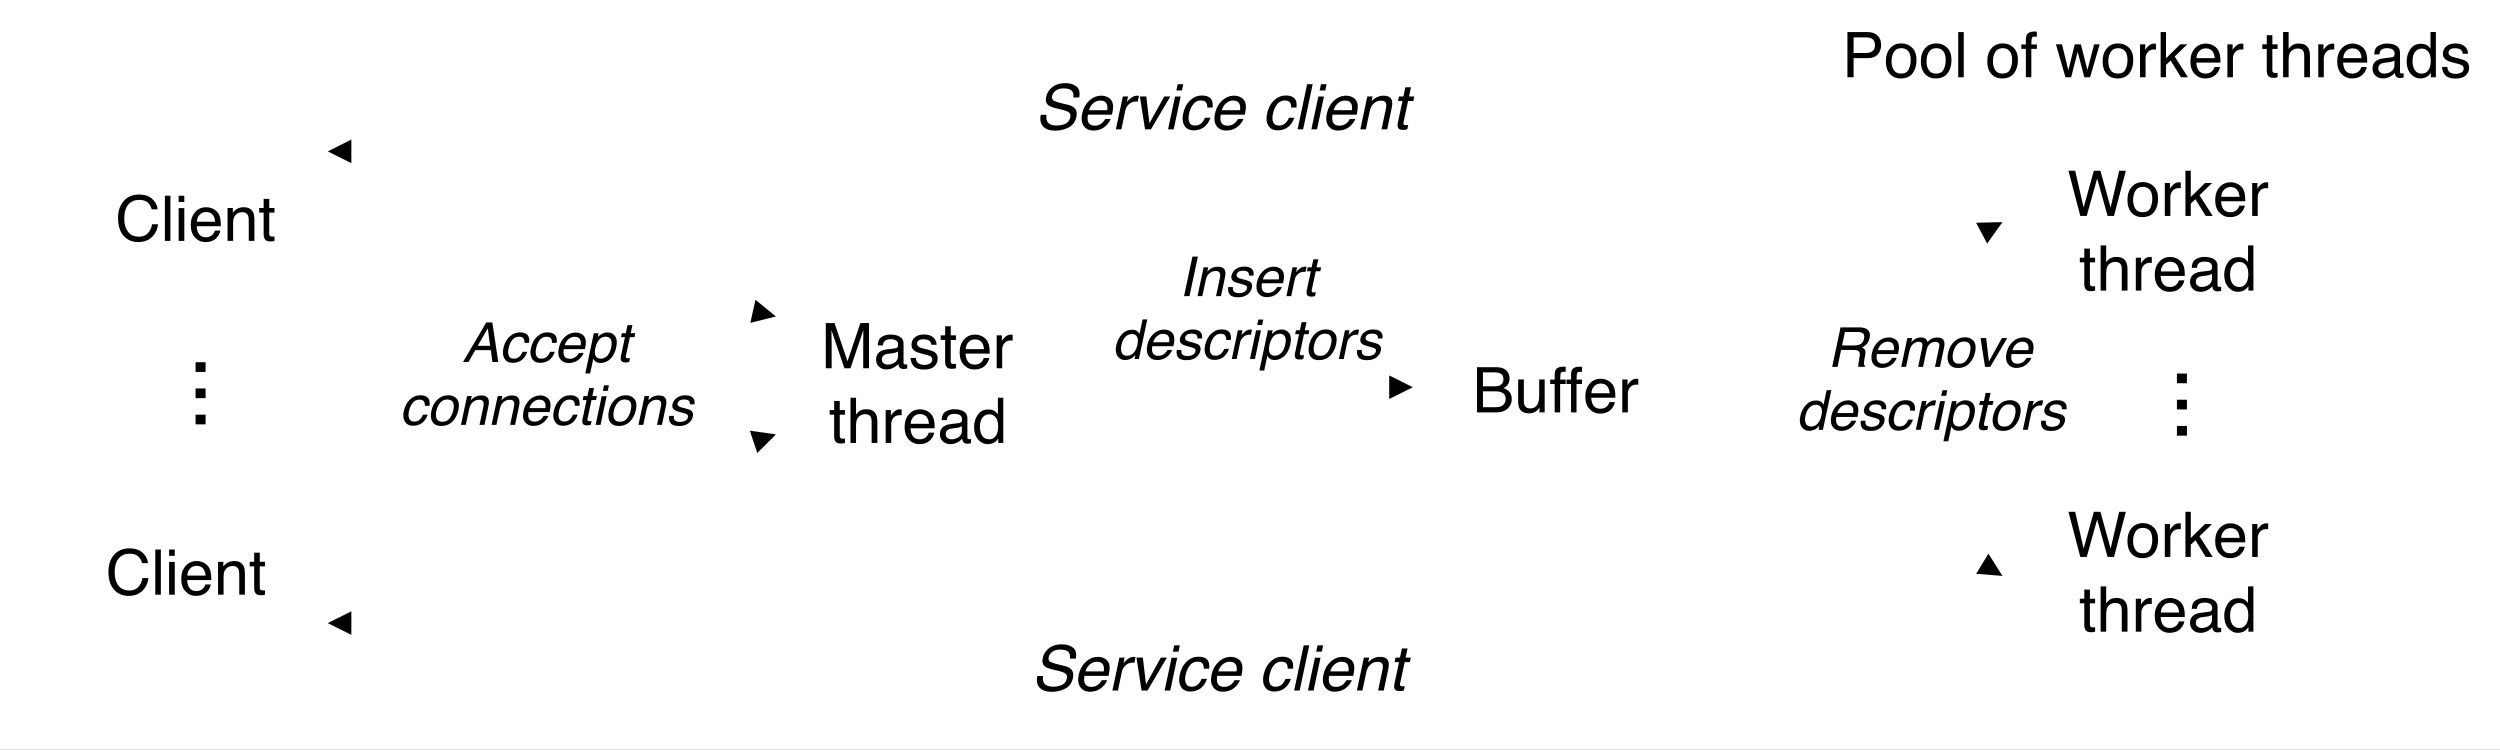 <svg xmlns="http://www.w3.org/2000/svg" xmlns:xlink="http://www.w3.org/1999/xlink" version="1.1" width="635.932pt" height="190.702pt" viewBox="0 0 635.932 190.702">
<rect x="0" y="0" width="635.932" height="190.702" fill="#808080" stroke="none"/>
<defs>
<clipPath id="clip_0">
<path transform="matrix(1,0,0,-1,0,540)" d="M0 349.298H635.932V540H0Z" fill-rule="evenodd"/>
</clipPath>
<clipPath id="clip_1">
<path transform="matrix(1,0,0,-1,0,540)" d="M0 0H720V540H0Z"/>
</clipPath>
<path id="font_2_5" d="M.074 .718H.213L.419 .111 .624 .718H.761V0H.669V.424C.669 .438 .669 .463 .67 .496 .671 .53 .671 .567 .671 .605L.466 0H.37L.164 .605V.583C.164 .566 .164 .539 .165 .503 .166 .467 .167 .441 .167 .424V0H.074V.718Z"/>
<path id="font_2_8" d="M.132 .139C.132 .114 .141 .094 .16 .08 .178 .065 .2 .058 .226 .058 .257 .058 .286 .065 .315 .079 .364 .102 .389 .141 .389 .195V.266C.378 .259 .364 .253 .347 .248 .33 .243 .314 .24 .297 .238L.244 .232C.212 .228 .188 .222 .172 .212 .145 .197 .132 .173 .132 .139M.345 .317C.365 .319 .378 .328 .385 .342 .389 .35 .391 .361 .391 .376 .391 .406 .38 .428 .359 .442 .338 .455 .307 .462 .268 .462 .222 .462 .189 .449 .17 .425 .159 .411 .152 .39 .149 .363H.067C.069 .428 .089 .473 .13 .498 .17 .523 .216 .536 .27 .536 .331 .536 .381 .524 .419 .501 .458 .478 .477 .441 .477 .392V.09C.477 .081 .478 .073 .482 .068 .486 .062 .494 .06 .506 .06 .51 .06 .514 .06 .519 .06 .524 .061 .529 .062 .535 .062V-.003C.521-.007 .511-.009 .503-.01 .496-.011 .486-.012 .474-.012 .444-.012 .422-.001 .408 .021 .401 .032 .396 .048 .393 .069 .375 .046 .349 .025 .316 .008 .282-.01 .245-.019 .205-.019 .157-.019 .117-.004 .086 .026 .055 .055 .04 .092 .04 .137 .04 .185 .055 .223 .085 .25 .116 .277 .155 .293 .205 .299L.345 .317M.272 .536V.536Z"/>
<path id="font_2_19" d="M.117 .164C.119 .135 .127 .112 .139 .096 .161 .068 .199 .054 .254 .054 .286 .054 .315 .061 .34 .075 .365 .089 .377 .111 .377 .141 .377 .163 .367 .181 .347 .192 .334 .199 .309 .208 .272 .217L.202 .235C.158 .246 .125 .258 .104 .272 .066 .296 .047 .329 .047 .371 .047 .42 .065 .46 .1 .491 .136 .522 .184 .537 .244 .537 .323 .537 .38 .514 .415 .468 .436 .438 .447 .407 .446 .373H.363C.362 .393 .355 .411 .342 .427 .322 .45 .287 .461 .237 .461 .204 .461 .179 .455 .162 .442 .145 .429 .136 .413 .136 .392 .136 .369 .147 .351 .17 .337 .183 .329 .202 .322 .228 .316L.286 .302C.349 .287 .391 .272 .413 .257 .447 .235 .464 .199 .464 .151 .464 .105 .446 .064 .411 .03 .376-.004 .322-.021 .25-.021 .172-.021 .117-.003 .084 .033 .052 .068 .035 .112 .032 .164H.117M.247 .536V.536Z"/>
<path id="font_2_20" d="M.082 .668H.171V.523H.254V.45H.171V.11C.171 .092 .177 .08 .189 .074 .196 .07 .208 .068 .224 .068 .228 .068 .232 .068 .237 .069 .242 .069 .248 .069 .254 .07V0C.244-.003 .234-.005 .223-.007 .212-.008 .2-.009 .188-.009 .146-.009 .119 .002 .104 .023 .089 .044 .082 .071 .082 .104V.45H.011V.523H.082V.668Z"/>
<path id="font_2_10" d="M.282 .535C.319 .535 .355 .526 .39 .509 .425 .492 .451 .469 .47 .441 .487 .415 .499 .384 .505 .349 .51 .325 .513 .286 .513 .233H.129C.131 .18 .144 .138 .167 .106 .19 .074 .227 .058 .276 .058 .322 .058 .358 .073 .386 .103 .401 .12 .412 .14 .419 .163H.505C.503 .144 .496 .123 .483 .099 .47 .076 .455 .057 .439 .042 .413 .016 .38-.002 .34-.011 .319-.016 .295-.019 .269-.019 .203-.019 .148 .005 .103 .053 .058 .1 .035 .166 .035 .252 .035 .336 .058 .404 .104 .456 .149 .509 .209 .535 .282 .535M.422 .304C.419 .342 .41 .372 .397 .395 .373 .438 .333 .459 .277 .459 .236 .459 .203 .444 .175 .415 .148 .386 .133 .349 .132 .304H.422M.274 .536V.536Z"/>
<path id="font_2_18" d="M.067 .523H.15V.433C.157 .45 .174 .472 .201 .497 .227 .522 .258 .535 .293 .535 .295 .535 .297 .535 .301 .535 .305 .534 .312 .533 .321 .532V.439C.316 .441 .311 .441 .307 .442 .302 .442 .298 .442 .292 .442 .248 .442 .214 .428 .19 .399 .167 .371 .155 .338 .155 .301V0H.067V.523Z"/>
<path id="font_3_1" d="M0 0Z"/>
<path id="font_2_12" d="M.064 .719H.152V.452C.173 .479 .192 .497 .208 .508 .237 .527 .272 .536 .314 .536 .39 .536 .442 .51 .469 .456 .483 .427 .491 .387 .491 .336V0H.4V.33C.4 .368 .396 .396 .386 .414 .37 .443 .34 .457 .296 .457 .259 .457 .226 .444 .197 .419 .167 .394 .152 .347 .152 .277V0H.064V.719Z"/>
<path id="font_2_9" d="M.12 .255C.12 .199 .132 .152 .156 .114 .18 .077 .218 .058 .27 .058 .311 .058 .344 .075 .37 .11 .397 .145 .41 .196 .41 .261 .41 .327 .396 .377 .369 .408 .342 .44 .309 .456 .269 .456 .225 .456 .189 .439 .161 .405 .134 .371 .12 .321 .12 .255M.252 .532C.292 .532 .326 .524 .353 .507 .369 .497 .386 .48 .406 .456V.719H.491V0H.412V.072C.391 .04 .367 .017 .339 .003 .311-.011 .279-.019 .243-.019 .184-.019 .134 .006 .091 .055 .049 .104 .027 .169 .027 .25 .027 .327 .047 .393 .086 .448 .125 .504 .18 .532 .252 .532Z"/>
<path id="font_2_1" d="M0 0Z"/>
<path id="font_2_3" d="M.346 .414C.387 .414 .419 .42 .441 .431 .477 .449 .495 .481 .495 .528 .495 .575 .476 .607 .438 .623 .417 .632 .385 .637 .342 .637H.169V.414H.346M.378 .083C.438 .083 .48 .1 .506 .135 .522 .156 .53 .183 .53 .214 .53 .266 .507 .301 .46 .32 .435 .33 .403 .335 .362 .335H.169V.083H.378M.074 .718H.382C.466 .718 .526 .693 .561 .642 .582 .613 .592 .578 .592 .54 .592 .494 .579 .457 .554 .428 .54 .413 .521 .399 .496 .386 .533 .372 .56 .356 .579 .339 .611 .307 .627 .264 .627 .209 .627 .163 .612 .121 .583 .084 .54 .028 .471 0 .377 0H.074V.718Z"/>
<path id="font_2_21" d="M.152 .523V.176C.152 .149 .157 .127 .165 .11 .181 .079 .21 .063 .252 .063 .314 .063 .355 .091 .377 .146 .389 .175 .396 .215 .396 .266V.523H.483V0H.4L.401 .077C.39 .057 .376 .04 .359 .027 .325-.001 .285-.015 .237-.015 .162-.015 .111 .01 .084 .06 .07 .087 .062 .123 .062 .167V.523H.152M.273 .536V.536Z"/>
<path id="font_2_11" d="M.086 .602C.088 .638 .094 .665 .105 .682 .126 .712 .166 .727 .224 .727 .23 .727 .235 .726 .241 .726 .247 .726 .254 .725 .261 .725V.645C.252 .645 .246 .645 .241 .645 .237 .645 .234 .646 .23 .646 .203 .646 .187 .639 .182 .625 .177 .611 .174 .576 .174 .521H.261V.451H.173V0H.086V.451H.014V.521H.086V.602Z"/>
<path id="font_2_2" d="M.085 .106H.188V0H.085V.106Z"/>
<path id="font_4_2" d="M.506 .294 .465 .611 .282 .294H.506M.437 .718H.547L.655 0H.548L.521 .215H.237L.114 0H.015L.437 .718Z"/>
<path id="font_4_6" d="M.55 .347H.465C.466 .379 .46 .406 .446 .427 .432 .448 .405 .459 .364 .459 .308 .459 .262 .432 .226 .377 .203 .341 .186 .298 .175 .246 .163 .193 .165 .149 .18 .113 .194 .077 .225 .06 .273 .06 .309 .06 .341 .071 .367 .093 .393 .115 .414 .146 .43 .185H.516C.491 .115 .456 .065 .41 .032 .364 0 .311-.016 .25-.016 .182-.016 .132 .009 .102 .059 .072 .109 .065 .172 .081 .247 .101 .339 .138 .41 .194 .461 .249 .513 .311 .538 .38 .538 .439 .538 .484 .524 .515 .495 .546 .466 .557 .417 .55 .347Z"/>
<path id="font_4_8" d="M.563 .441C.575 .415 .58 .384 .579 .349 .579 .325 .573 .286 .562 .233H.179C.169 .18 .172 .138 .189 .106 .206 .074 .239 .058 .288 .058 .334 .058 .374 .073 .407 .103 .427 .121 .442 .141 .454 .164H.54C.534 .145 .521 .124 .504 .1 .486 .076 .467 .057 .448 .042 .416 .016 .379-.002 .338-.011 .315-.016 .291-.019 .264-.019 .199-.019 .149 .005 .114 .053 .079 .1 .07 .166 .088 .252 .106 .336 .144 .404 .2 .456 .257 .509 .322 .535 .396 .535 .433 .535 .467 .526 .498 .509 .529 .492 .551 .469 .563 .441M.486 .304C.491 .342 .489 .372 .481 .395 .466 .437 .43 .458 .374 .458 .334 .458 .297 .443 .263 .414 .23 .385 .207 .348 .196 .304H.486Z"/>
<path id="font_4_14" d="M.484 .265C.493 .307 .495 .343 .489 .373 .478 .43 .443 .459 .382 .459 .321 .459 .273 .429 .238 .368 .219 .335 .204 .294 .193 .244 .185 .203 .184 .169 .19 .141 .201 .087 .237 .06 .297 .06 .338 .06 .376 .077 .411 .111 .445 .145 .47 .197 .484 .265M.168 .521H.253L.239 .452C.261 .476 .284 .494 .308 .507 .342 .527 .379 .536 .419 .536 .478 .536 .524 .513 .555 .468 .587 .423 .594 .358 .576 .273 .552 .159 .505 .078 .435 .029 .39-.002 .343-.018 .293-.018 .254-.018 .222-.009 .199 .008 .186 .018 .172 .035 .158 .059L.101-.209H.013L.168 .521Z"/>
<path id="font_4_17" d="M.224 .669H.313L.282 .523H.365L.35 .451H.267L.194 .109C.19 .091 .194 .079 .205 .073 .211 .069 .222 .067 .238 .067 .242 .067 .247 .068 .251 .068 .256 .068 .262 .068 .269 .069L.254-0C.244-.003 .233-.006 .221-.007 .21-.008 .198-.009 .186-.009 .145-.009 .119 .002 .109 .023 .098 .044 .097 .071 .104 .105L.178 .451H.107L.122 .523H.193L.224 .669Z"/>
<path id="font_5_1" d="M0 0Z"/>
<path id="font_4_13" d="M.481 .27C.492 .319 .493 .358 .483 .389 .469 .437 .431 .461 .371 .461 .317 .461 .274 .44 .24 .399 .207 .359 .185 .309 .172 .251 .161 .196 .163 .149 .179 .112 .196 .075 .231 .057 .284 .057 .342 .057 .387 .079 .418 .123 .449 .167 .47 .216 .481 .27M.574 .272C.556 .188 .521 .118 .468 .063 .415 .008 .346-.02 .259-.02 .187-.02 .135 .005 .104 .054 .072 .102 .064 .168 .082 .25 .1 .338 .138 .408 .193 .46 .249 .512 .314 .538 .39 .538 .457 .538 .509 .516 .546 .471 .583 .426 .592 .36 .574 .272Z"/>
<path id="font_4_12" d="M.175 .523H.259L.243 .449C.274 .48 .305 .502 .336 .515 .366 .528 .398 .535 .432 .535 .506 .535 .551 .509 .566 .457 .574 .429 .573 .389 .562 .336L.491 0H.401L.471 .33C.478 .362 .479 .388 .474 .407 .465 .44 .44 .456 .399 .456 .378 .456 .361 .454 .346 .45 .32 .443 .296 .428 .273 .407 .255 .389 .242 .372 .234 .353 .225 .335 .218 .308 .21 .274L.152 0H.064L.175 .523Z"/>
<path id="font_4_9" d="M.175 .521H.264L.154 0H.064L.175 .521M.217 .718H.306L.285 .618H.195L.217 .718Z"/>
<path id="font_4_16" d="M.151 .164C.148 .135 .15 .112 .159 .096 .175 .068 .21 .054 .265 .054 .298 .054 .328 .061 .356 .075 .384 .089 .401 .111 .407 .141 .412 .163 .405 .18 .388 .192 .377 .199 .353 .208 .318 .217L.252 .235C.21 .246 .179 .258 .161 .272 .128 .296 .116 .329 .125 .371 .136 .42 .162 .46 .204 .491 .247 .522 .298 .537 .358 .537 .437 .537 .489 .514 .514 .468 .529 .438 .533 .407 .525 .373H.442C.445 .393 .442 .411 .433 .427 .417 .45 .385 .462 .335 .462 .302 .462 .275 .456 .256 .443 .236 .43 .224 .413 .219 .392 .214 .37 .222 .351 .241 .338 .253 .329 .27 .322 .294 .316L.35 .302C.41 .287 .449 .272 .467 .257 .497 .235 .506 .199 .496 .151 .486 .105 .46 .064 .417 .03 .375-.004 .317-.021 .245-.021 .167-.021 .116-.003 .091 .033 .066 .068 .058 .112 .067 .164H.151Z"/>
<path id="font_4_3" d="M.25 .718H.349L.196 0H.098L.25 .718Z"/>
<path id="font_4_15" d="M.178 .523H.261L.242 .433C.253 .451 .274 .472 .306 .497 .338 .523 .371 .535 .406 .535 .408 .535 .411 .535 .415 .535 .418 .534 .425 .533 .434 .532L.415 .44C.409 .441 .405 .442 .4 .442 .396 .442 .391 .442 .386 .442 .342 .442 .305 .428 .275 .4 .245 .371 .226 .338 .218 .301L.155 0H.067L.178 .523Z"/>
<path id="font_4_7" d="M.282 .059C.323 .059 .36 .076 .394 .111 .427 .146 .451 .196 .465 .261 .479 .327 .476 .376 .456 .408 .435 .439 .405 .455 .366 .455 .321 .455 .282 .438 .247 .404 .213 .371 .188 .321 .174 .255 .162 .2 .164 .153 .18 .115 .196 .077 .23 .059 .282 .059M.46 .507C.474 .497 .488 .48 .503 .456L.559 .72H.644L.491 0H.412L.427 .073C.399 .041 .37 .017 .339 .003 .308-.011 .274-.019 .238-.019 .18-.019 .135 .006 .103 .055 .07 .104 .063 .169 .081 .25 .097 .327 .13 .393 .181 .448 .231 .504 .293 .532 .365 .532 .405 .532 .437 .524 .46 .507Z"/>
<path id="font_4_4" d="M.492 .389C.538 .389 .576 .398 .606 .416 .637 .434 .657 .467 .667 .515 .678 .566 .667 .601 .633 .619 .615 .629 .59 .634 .557 .634H.319L.268 .389H.492M.24 .718H.572C.627 .718 .67 .71 .702 .694 .763 .663 .785 .607 .768 .524 .758 .481 .742 .446 .719 .419 .695 .391 .665 .369 .63 .353 .656 .341 .674 .326 .684 .308 .694 .289 .695 .259 .688 .217L.671 .121C.666 .094 .664 .073 .665 .06 .666 .037 .673 .023 .687 .016L.684 0H.564C.562 .006 .562 .014 .562 .024 .562 .034 .564 .053 .569 .081L.588 .2C.596 .247 .585 .278 .556 .294 .539 .303 .511 .308 .471 .308H.25L.185 0H.088L.24 .718Z"/>
<path id="font_4_11" d="M.175 .523H.262L.247 .449C.273 .475 .296 .494 .315 .505 .348 .525 .383 .535 .42 .535 .462 .535 .493 .525 .514 .504 .526 .493 .535 .475 .542 .453 .568 .481 .595 .501 .624 .515 .653 .528 .684 .535 .717 .535 .788 .535 .83 .51 .845 .459 .853 .432 .852 .395 .842 .348L.768 0H.677L.754 .364C.761 .399 .757 .422 .743 .436 .728 .449 .708 .455 .683 .455 .649 .455 .616 .444 .587 .42 .557 .397 .536 .359 .525 .305L.46 0H.371L.443 .342C.451 .377 .452 .403 .447 .419 .439 .444 .417 .456 .38 .456 .347 .456 .314 .443 .281 .417 .249 .392 .225 .345 .211 .278L.152 0H.064L.175 .523Z"/>
<path id="font_4_18" d="M.218 .523 .268 .097 .504 .523H.6L.292 0H.198L.116 .523H.218Z"/>
<path id="font_2_7" d="M.124 .718 .259 .134 .421 .718H.526L.688 .132 .824 .718H.93L.742 0H.64L.474 .595 .308 0H.206L.018 .718H.124Z"/>
<path id="font_2_17" d="M.272 .058C.33 .058 .37 .08 .392 .124 .413 .168 .424 .217 .424 .271 .424 .32 .417 .359 .401 .39 .376 .438 .333 .462 .273 .462 .219 .462 .18 .441 .156 .4 .131 .36 .119 .31 .119 .252 .119 .197 .131 .15 .156 .113 .18 .076 .219 .058 .272 .058M.275 .538C.343 .538 .4 .516 .446 .471 .493 .426 .516 .36 .516 .273 .516 .188 .496 .119 .455 .064 .414 .009 .35-.019 .264-.019 .192-.019 .135 .006 .092 .054 .05 .103 .029 .168 .029 .25 .029 .338 .051 .408 .096 .46 .14 .512 .2 .538 .275 .538M.272 .536V.536Z"/>
<path id="font_2_14" d="M.062 .718H.147V.301L.373 .523H.485L.285 .329 .496 0H.384L.221 .266 .147 .196V0H.062V.718Z"/>
<path id="font_2_4" d="M.378 .737C.469 .737 .54 .713 .59 .665 .64 .617 .668 .563 .673 .502H.579C.568 .548 .546 .585 .514 .612 .482 .639 .437 .652 .379 .652 .309 .652 .252 .628 .208 .578 .165 .528 .143 .452 .143 .35 .143 .266 .163 .198 .202 .146 .241 .093 .3 .067 .377 .067 .449 .067 .504 .095 .541 .15 .561 .179 .576 .217 .585 .264H.68C.672 .188 .644 .125 .596 .074 .539 .012 .462-.019 .366-.019 .282-.019 .212 .007 .156 .057 .081 .124 .044 .227 .044 .366 .044 .472 .072 .559 .128 .627 .188 .7 .272 .737 .378 .737M.359 .737V.737Z"/>
<path id="font_2_15" d="M.067 .718H.155V0H.067V.718Z"/>
<path id="font_2_13" d="M.064 .521H.154V0H.064V.521M.064 .718H.154V.618H.064V.718Z"/>
<path id="font_2_16" d="M.064 .523H.148V.449C.173 .48 .199 .502 .227 .515 .254 .528 .285 .535 .319 .535 .393 .535 .443 .509 .469 .457 .484 .429 .491 .389 .491 .336V0H.401V.33C.401 .362 .397 .388 .387 .407 .372 .44 .343 .456 .302 .456 .281 .456 .264 .454 .251 .45 .227 .443 .206 .428 .188 .407 .173 .389 .163 .372 .159 .353 .155 .335 .152 .308 .152 .274V0H.064V.523M.271 .536V.536Z"/>
<path id="font_4_5" d="M.188 .231C.182 .19 .185 .157 .196 .132 .218 .084 .27 .061 .352 .061 .388 .061 .422 .066 .455 .076 .517 .096 .553 .133 .564 .185 .573 .224 .567 .252 .545 .268 .524 .285 .489 .299 .438 .311L.346 .333C.285 .347 .244 .363 .221 .38 .182 .41 .169 .455 .182 .514 .195 .579 .229 .632 .282 .673 .336 .715 .403 .735 .485 .735 .56 .735 .62 .717 .665 .681 .71 .645 .723 .587 .707 .507H.615C.618 .545 .614 .575 .603 .595 .581 .633 .535 .651 .464 .651 .407 .651 .363 .639 .333 .615 .303 .591 .284 .563 .277 .531 .27 .496 .279 .47 .305 .454 .322 .444 .362 .431 .427 .415L.522 .392C.569 .381 .603 .366 .625 .346 .664 .313 .676 .264 .663 .2 .646 .121 .605 .064 .54 .03 .474-.004 .404-.021 .327-.021 .238-.021 .173 .001 .132 .047 .092 .092 .08 .153 .097 .231H.188Z"/>
<path id="font_4_1" d="M0 0Z"/>
<path id="font_4_10" d="M.219 .718H.307L.155 0H.067L.219 .718Z"/>
<path id="font_2_6" d="M.085 .718H.408C.472 .718 .523 .7 .562 .664 .602 .628 .621 .577 .621 .512 .621 .456 .604 .407 .569 .366 .534 .324 .48 .304 .408 .304H.183V0H.085V.718M.523 .511C.523 .564 .503 .6 .464 .619 .443 .629 .413 .634 .376 .634H.183V.386H.376C.42 .386 .455 .395 .482 .414 .509 .432 .523 .465 .523 .511Z"/>
<path id="font_2_22" d="M.105 .523 .206 .111 .308 .523H.406L.509 .113 .616 .523H.704L.552 0H.46L.354 .405 .251 0H.16L.009 .523H.105Z"/>
</defs>
<g clip-path="url(#clip_0)">
<g clip-path="url(#clip_1)">
<path transform="matrix(1,0,0,-1,0,540)" d="M0 540H720V0H0Z" fill="#ffffff" fill-rule="evenodd"/>
<path transform="matrix(1,0,0,-1,0,540)" d="M191.375 443.125C191.375 458.796 210.179 471.5 233.375 471.5 256.571 471.5 275.375 458.796 275.375 443.125 275.375 427.454 256.571 414.75 233.375 414.75 210.179 414.75 191.375 427.454 191.375 443.125Z" fill="#ffffff" fill-rule="evenodd"/>
<path transform="matrix(0,0,0,0,191.375,68.5)" stroke-width="12700" stroke-linecap="butt" stroke-linejoin="round" fill="none" stroke="#000000" d="M.068 360362.8C.068 161340 238811.3-.146 533400.1-.146 827988.6-.146 1066800 161340 1066800 360362.8 1066800 559385.9 827988.6 720725.8 533400.1 720725.8 238811.3 720725.8 .068 559385.9 .068 360362.8Z"/>
<use data-text="M" xlink:href="#font_2_5" transform="matrix(16,0,0,-16,208.876,93.675)"/>
<use data-text="a" xlink:href="#font_2_8" transform="matrix(16,0,0,-16,222.204,93.675)"/>
<use data-text="s" xlink:href="#font_2_19" transform="matrix(16,0,0,-16,231.104,93.675)"/>
<use data-text="t" xlink:href="#font_2_20" transform="matrix(16,0,0,-16,239.104,93.675)"/>
<use data-text="e" xlink:href="#font_2_10" transform="matrix(16,0,0,-16,243.548,93.675)"/>
<use data-text="r" xlink:href="#font_2_18" transform="matrix(16,0,0,-16,252.448,93.675)"/>
<use data-text="&#xfffd;" xlink:href="#font_3_1" transform="matrix(16,0,0,-16,257.776,93.675)"/>
<use data-text="t" xlink:href="#font_2_20" transform="matrix(16,0,0,-16,210.876,112.675)"/>
<use data-text="h" xlink:href="#font_2_12" transform="matrix(16,0,0,-16,215.321,112.675)"/>
<use data-text="r" xlink:href="#font_2_18" transform="matrix(16,0,0,-16,224.22,112.675)"/>
<use data-text="e" xlink:href="#font_2_10" transform="matrix(16,0,0,-16,229.548,112.675)"/>
<use data-text="a" xlink:href="#font_2_8" transform="matrix(16,0,0,-16,238.448,112.675)"/>
<use data-text="d" xlink:href="#font_2_9" transform="matrix(16,0,0,-16,247.347,112.675)"/>
<use data-text="&#xfffd;" xlink:href="#font_3_1" transform="matrix(16,0,0,-16,256.246,112.675)"/>
<path transform="matrix(0,0,0,0,356.875,86.5)" stroke-width="12700" stroke-linecap="butt" stroke-miterlimit="8" stroke-linejoin="miter" fill="none" stroke="#000000" d="M-.303 .002H930274.8V304800.1H-.303Z"/>
<use data-text=" " xlink:href="#font_2_1" transform="matrix(16,0,0,-16,370.075,104.9)"/>
<use data-text="B" xlink:href="#font_2_3" transform="matrix(16,0,0,-16,374.52,104.9)"/>
<use data-text="u" xlink:href="#font_2_21" transform="matrix(16,0,0,-16,385.192,104.9)"/>
<use data-text="f" xlink:href="#font_2_11" transform="matrix(16,0,0,-16,394.091,104.9)"/>
<use data-text="f" xlink:href="#font_2_11" transform="matrix(16,0,0,-16,398.256,104.9)"/>
<use data-text="e" xlink:href="#font_2_10" transform="matrix(16,0,0,-16,402.701,104.9)"/>
<use data-text="r" xlink:href="#font_2_18" transform="matrix(16,0,0,-16,411.6,104.9)"/>
<use data-text="&#xfffd;" xlink:href="#font_3_1" transform="matrix(16,0,0,-16,416.928,104.9)"/>
<path transform="matrix(0,0,0,-0,275.375,98.5)" stroke-width="12700" stroke-linecap="butt" stroke-linejoin="round" fill="none" stroke="#000000" d="M.038 .087H1041400"/>
<path transform="matrix(1,0,0,-1,0,540)" d="M353.375 438.5 359.375 441.5 353.375 444.5Z" fill-rule="evenodd"/>
<path transform="matrix(0,0,0,-0,430.125,98.5)" stroke-width="12700" stroke-linecap="butt" stroke-linejoin="round" fill="none" stroke="#000000" d="M-.16 .087 984031.8 521505.9"/>
<path transform="matrix(1,0,0,-1,0,540)" d="M505.478 478.04 509.375 483.5 502.669 483.341Z" fill-rule="evenodd"/>
<use data-text="." xlink:href="#font_2_2" transform="matrix(0,24,24,0,553.75,92.975)"/>
<use data-text="." xlink:href="#font_2_2" transform="matrix(0,24,24,0,553.75,99.642)"/>
<use data-text="." xlink:href="#font_2_2" transform="matrix(0,24,24,0,553.75,106.309)"/>
<use data-text="&#xfffd;" xlink:href="#font_3_1" transform="matrix(0,24,24,0,553.75,112.977)"/>
<path transform="matrix(0,0,0,0,430.125,98.5)" stroke-width="12700" stroke-linecap="butt" stroke-linejoin="round" fill="none" stroke="#000000" d="M.138-.272 596441.3 984749.1"/>
<path transform="matrix(1,0,0,-1,0,540)" d="M502.689 394.042 509.375 393.5 505.797 399.174Z" fill-rule="evenodd"/>
<path transform="matrix(0,0,0,0,89.375,56.5)" stroke-width="12700" stroke-linecap="butt" stroke-dasharray="50800,38100" stroke-linejoin="round" fill="none" stroke="#000000" d="M-.035 .331 1346805 299290.2"/>
<path transform="matrix(1,0,0,-1,0,540)" d="M192.169 463.73 197.375 459.5 190.867 457.873Z" fill-rule="evenodd"/>
<use data-text="A" xlink:href="#font_4_2" transform="matrix(14,0,0,-14,117.575,92.075)"/>
<use data-text="c" xlink:href="#font_4_6" transform="matrix(14,0,0,-14,126.913,92.075)"/>
<use data-text="c" xlink:href="#font_4_6" transform="matrix(14,0,0,-14,133.913,92.075)"/>
<use data-text="e" xlink:href="#font_4_8" transform="matrix(14,0,0,-14,140.913,92.075)"/>
<use data-text="p" xlink:href="#font_4_14" transform="matrix(14,0,0,-14,148.7,92.075)"/>
<use data-text="t" xlink:href="#font_4_17" transform="matrix(14,0,0,-14,156.487,92.075)"/>
<use data-text="&#xfffd;" xlink:href="#font_5_1" transform="matrix(14,0,0,-14,160.376,92.075)"/>
<use data-text="c" xlink:href="#font_4_6" transform="matrix(14,0,0,-14,101.575,108.075)"/>
<use data-text="o" xlink:href="#font_4_13" transform="matrix(14,0,0,-14,108.575,108.075)"/>
<use data-text="n" xlink:href="#font_4_12" transform="matrix(14,0,0,-14,116.362,108.075)"/>
<use data-text="n" xlink:href="#font_4_12" transform="matrix(14,0,0,-14,124.149,108.075)"/>
<use data-text="e" xlink:href="#font_4_8" transform="matrix(14,0,0,-14,131.935,108.075)"/>
<use data-text="c" xlink:href="#font_4_6" transform="matrix(14,0,0,-14,139.722,108.075)"/>
<use data-text="t" xlink:href="#font_4_17" transform="matrix(14,0,0,-14,146.722,108.075)"/>
<use data-text="i" xlink:href="#font_4_9" transform="matrix(14,0,0,-14,150.611,108.075)"/>
<use data-text="o" xlink:href="#font_4_13" transform="matrix(14,0,0,-14,153.722,108.075)"/>
<use data-text="n" xlink:href="#font_4_12" transform="matrix(14,0,0,-14,161.509,108.075)"/>
<use data-text="s" xlink:href="#font_4_16" transform="matrix(14,0,0,-14,169.296,108.075)"/>
<use data-text="&#xfffd;" xlink:href="#font_5_1" transform="matrix(14,0,0,-14,176.296,108.075)"/>
<use data-text="I" xlink:href="#font_4_3" transform="matrix(14,0,0,-14,299.825,75.325)"/>
<use data-text="n" xlink:href="#font_4_12" transform="matrix(14,0,0,-14,303.714,75.325)"/>
<use data-text="s" xlink:href="#font_4_16" transform="matrix(14,0,0,-14,311.501,75.325)"/>
<use data-text="e" xlink:href="#font_4_8" transform="matrix(14,0,0,-14,318.501,75.325)"/>
<use data-text="r" xlink:href="#font_4_15" transform="matrix(14,0,0,-14,326.288,75.325)"/>
<use data-text="t" xlink:href="#font_4_17" transform="matrix(14,0,0,-14,330.95,75.325)"/>
<use data-text="&#xfffd;" xlink:href="#font_5_1" transform="matrix(14,0,0,-14,334.839,75.325)"/>
<use data-text="d" xlink:href="#font_4_7" transform="matrix(14,0,0,-14,282.825,91.325)"/>
<use data-text="e" xlink:href="#font_4_8" transform="matrix(14,0,0,-14,290.612,91.325)"/>
<use data-text="s" xlink:href="#font_4_16" transform="matrix(14,0,0,-14,298.399,91.325)"/>
<use data-text="c" xlink:href="#font_4_6" transform="matrix(14,0,0,-14,305.399,91.325)"/>
<use data-text="r" xlink:href="#font_4_15" transform="matrix(14,0,0,-14,312.399,91.325)"/>
<use data-text="i" xlink:href="#font_4_9" transform="matrix(14,0,0,-14,317.061,91.325)"/>
<use data-text="p" xlink:href="#font_4_14" transform="matrix(14,0,0,-14,320.171,91.325)"/>
<use data-text="t" xlink:href="#font_4_17" transform="matrix(14,0,0,-14,327.958,91.325)"/>
<use data-text="o" xlink:href="#font_4_13" transform="matrix(14,0,0,-14,331.847,91.325)"/>
<use data-text="r" xlink:href="#font_4_15" transform="matrix(14,0,0,-14,339.634,91.325)"/>
<use data-text="s" xlink:href="#font_4_16" transform="matrix(14,0,0,-14,344.296,91.325)"/>
<use data-text="&#xfffd;" xlink:href="#font_5_1" transform="matrix(14,0,0,-14,351.296,91.325)"/>
<use data-text="R" xlink:href="#font_4_4" transform="matrix(14,0,0,-14,464.825,93.325)"/>
<use data-text="e" xlink:href="#font_4_8" transform="matrix(14,0,0,-14,474.936,93.325)"/>
<use data-text="m" xlink:href="#font_4_11" transform="matrix(14,0,0,-14,482.723,93.325)"/>
<use data-text="o" xlink:href="#font_4_13" transform="matrix(14,0,0,-14,494.385,93.325)"/>
<use data-text="v" xlink:href="#font_4_18" transform="matrix(14,0,0,-14,502.171,93.325)"/>
<use data-text="e" xlink:href="#font_4_8" transform="matrix(14,0,0,-14,509.171,93.325)"/>
<use data-text="&#xfffd;" xlink:href="#font_5_1" transform="matrix(14,0,0,-14,516.958,93.325)"/>
<use data-text="d" xlink:href="#font_4_7" transform="matrix(14,0,0,-14,456.825,109.325)"/>
<use data-text="e" xlink:href="#font_4_8" transform="matrix(14,0,0,-14,464.612,109.325)"/>
<use data-text="s" xlink:href="#font_4_16" transform="matrix(14,0,0,-14,472.399,109.325)"/>
<use data-text="c" xlink:href="#font_4_6" transform="matrix(14,0,0,-14,479.399,109.325)"/>
<use data-text="r" xlink:href="#font_4_15" transform="matrix(14,0,0,-14,486.399,109.325)"/>
<use data-text="i" xlink:href="#font_4_9" transform="matrix(14,0,0,-14,491.061,109.325)"/>
<use data-text="p" xlink:href="#font_4_14" transform="matrix(14,0,0,-14,494.171,109.325)"/>
<use data-text="t" xlink:href="#font_4_17" transform="matrix(14,0,0,-14,501.958,109.325)"/>
<use data-text="o" xlink:href="#font_4_13" transform="matrix(14,0,0,-14,505.847,109.325)"/>
<use data-text="r" xlink:href="#font_4_15" transform="matrix(14,0,0,-14,513.634,109.325)"/>
<use data-text="s" xlink:href="#font_4_16" transform="matrix(14,0,0,-14,518.296,109.325)"/>
<use data-text="&#xfffd;" xlink:href="#font_5_1" transform="matrix(14,0,0,-14,525.296,109.325)"/>
<path transform="matrix(1,0,0,-1,0,540)" d="M509.375 481.875C509.375 497.546 528.179 510.25 551.375 510.25 574.571 510.25 593.375 497.546 593.375 481.875 593.375 466.204 574.571 453.5 551.375 453.5 528.179 453.5 509.375 466.204 509.375 481.875Z" fill="#ffffff" fill-rule="evenodd"/>
<path transform="matrix(0,0,0,0,509.375,29.75)" stroke-width="12700" stroke-linecap="butt" stroke-linejoin="round" fill="none" stroke="#000000" d="M.107 360363.2C.107 161340.5 238811.5 .279 533399.8 .279 827988.8 .279 1066800 161340.5 1066800 360363.2 1066800 559386.4 827988.8 720726.2 533399.8 720726.2 238811.5 720726.2 .107 559386.4 .107 360363.2Z"/>
<use data-text="W" xlink:href="#font_2_7" transform="matrix(16,0,0,-16,525.876,54.925)"/>
<use data-text="o" xlink:href="#font_2_17" transform="matrix(16,0,0,-16,540.697,54.925)"/>
<use data-text="r" xlink:href="#font_2_18" transform="matrix(16,0,0,-16,549.597,54.925)"/>
<use data-text="k" xlink:href="#font_2_14" transform="matrix(16,0,0,-16,554.924,54.925)"/>
<use data-text="e" xlink:href="#font_2_10" transform="matrix(16,0,0,-16,562.924,54.925)"/>
<use data-text="r" xlink:href="#font_2_18" transform="matrix(16,0,0,-16,571.824,54.925)"/>
<use data-text="&#xfffd;" xlink:href="#font_3_1" transform="matrix(16,0,0,-16,577.152,54.925)"/>
<use data-text="t" xlink:href="#font_2_20" transform="matrix(16,0,0,-16,528.876,73.925)"/>
<use data-text="h" xlink:href="#font_2_12" transform="matrix(16,0,0,-16,533.321,73.925)"/>
<use data-text="r" xlink:href="#font_2_18" transform="matrix(16,0,0,-16,542.221,73.925)"/>
<use data-text="e" xlink:href="#font_2_10" transform="matrix(16,0,0,-16,547.548,73.925)"/>
<use data-text="a" xlink:href="#font_2_8" transform="matrix(16,0,0,-16,556.448,73.925)"/>
<use data-text="d" xlink:href="#font_2_9" transform="matrix(16,0,0,-16,565.347,73.925)"/>
<use data-text="&#xfffd;" xlink:href="#font_3_1" transform="matrix(16,0,0,-16,574.246,73.925)"/>
<path transform="matrix(1,0,0,-1,0,540)" d="M509.375 395.125C509.375 410.796 528.179 423.5 551.375 423.5 574.571 423.5 593.375 410.796 593.375 395.125 593.375 379.454 574.571 366.75 551.375 366.75 528.179 366.75 509.375 379.454 509.375 395.125Z" fill="#ffffff" fill-rule="evenodd"/>
<path transform="matrix(0,0,0,0,509.375,116.5)" stroke-width="12700" stroke-linecap="butt" stroke-linejoin="round" fill="none" stroke="#000000" d="M.107 360362.9C.107 161340.1 238811.5-.052 533399.8-.052 827988.8-.052 1066800 161340.1 1066800 360362.9 1066800 559386.1 827988.8 720725.8 533399.8 720725.8 238811.5 720725.8 .107 559386.1 .107 360362.9Z"/>
<use data-text="W" xlink:href="#font_2_7" transform="matrix(16,0,0,-16,525.876,141.675)"/>
<use data-text="o" xlink:href="#font_2_17" transform="matrix(16,0,0,-16,540.697,141.675)"/>
<use data-text="r" xlink:href="#font_2_18" transform="matrix(16,0,0,-16,549.597,141.675)"/>
<use data-text="k" xlink:href="#font_2_14" transform="matrix(16,0,0,-16,554.924,141.675)"/>
<use data-text="e" xlink:href="#font_2_10" transform="matrix(16,0,0,-16,562.924,141.675)"/>
<use data-text="r" xlink:href="#font_2_18" transform="matrix(16,0,0,-16,571.824,141.675)"/>
<use data-text="&#xfffd;" xlink:href="#font_3_1" transform="matrix(16,0,0,-16,577.152,141.675)"/>
<use data-text="t" xlink:href="#font_2_20" transform="matrix(16,0,0,-16,528.876,160.675)"/>
<use data-text="h" xlink:href="#font_2_12" transform="matrix(16,0,0,-16,533.321,160.675)"/>
<use data-text="r" xlink:href="#font_2_18" transform="matrix(16,0,0,-16,542.221,160.675)"/>
<use data-text="e" xlink:href="#font_2_10" transform="matrix(16,0,0,-16,547.548,160.675)"/>
<use data-text="a" xlink:href="#font_2_8" transform="matrix(16,0,0,-16,556.448,160.675)"/>
<use data-text="d" xlink:href="#font_2_9" transform="matrix(16,0,0,-16,565.347,160.675)"/>
<use data-text="&#xfffd;" xlink:href="#font_3_1" transform="matrix(16,0,0,-16,574.246,160.675)"/>
<path transform="matrix(1,0,0,-1,0,540)" d="M5.375 485.125C5.375 500.796 24.179 513.5 47.375 513.5 70.571 513.5 89.375 500.796 89.375 485.125 89.375 469.454 70.571 456.75 47.375 456.75 24.179 456.75 5.375 469.454 5.375 485.125Z" fill="#ffffff" fill-rule="evenodd"/>
<path transform="matrix(0,0,0,0,5.375,26.5)" stroke-width="12700" stroke-linecap="butt" stroke-linejoin="round" fill="none" stroke="#000000" d="M.001 360363.2C.001 161340.5 238811.3 .272 533400 .272 827988.6 .272 1066800 161340.5 1066800 360363.2 1066800 559386.4 827988.6 720726.2 533400 720726.2 238811.3 720726.2 .001 559386.4 .001 360363.2Z"/>
<use data-text=" " xlink:href="#font_2_1" transform="matrix(16,0,0,-16,24.877,61.275)"/>
<use data-text="C" xlink:href="#font_2_4" transform="matrix(16,0,0,-16,29.321,61.275)"/>
<use data-text="l" xlink:href="#font_2_15" transform="matrix(16,0,0,-16,40.87,61.275)"/>
<use data-text="i" xlink:href="#font_2_13" transform="matrix(16,0,0,-16,44.419,61.275)"/>
<use data-text="e" xlink:href="#font_2_10" transform="matrix(16,0,0,-16,47.968,61.275)"/>
<use data-text="n" xlink:href="#font_2_16" transform="matrix(16,0,0,-16,56.861,61.275)"/>
<use data-text="t" xlink:href="#font_2_20" transform="matrix(16,0,0,-16,65.753,61.275)"/>
<use data-text="&#xfffd;" xlink:href="#font_3_1" transform="matrix(16,0,0,-16,70.198,61.275)"/>
<path transform="matrix(1,0,0,-1,0,540)" d="M5.375 395.125C5.375 410.796 24.179 423.5 47.375 423.5 70.571 423.5 89.375 410.796 89.375 395.125 89.375 379.454 70.571 366.75 47.375 366.75 24.179 366.75 5.375 379.454 5.375 395.125Z" fill="#ffffff" fill-rule="evenodd"/>
<path transform="matrix(0,0,0,0,5.375,116.5)" stroke-width="12700" stroke-linecap="butt" stroke-linejoin="round" fill="none" stroke="#000000" d="M.001 360362.9C.001 161340.1 238811.3-.052 533400-.052 827988.6-.052 1066800 161340.1 1066800 360362.9 1066800 559386.1 827988.6 720725.8 533400 720725.8 238811.3 720725.8 .001 559386.1 .001 360362.9Z"/>
<use data-text="C" xlink:href="#font_2_4" transform="matrix(16,0,0,-16,26.877,151.275)"/>
<use data-text="l" xlink:href="#font_2_15" transform="matrix(16,0,0,-16,38.432,151.275)"/>
<use data-text="i" xlink:href="#font_2_13" transform="matrix(16,0,0,-16,41.987,151.275)"/>
<use data-text="e" xlink:href="#font_2_10" transform="matrix(16,0,0,-16,45.542,151.275)"/>
<use data-text="n" xlink:href="#font_2_16" transform="matrix(16,0,0,-16,54.441,151.275)"/>
<use data-text="t" xlink:href="#font_2_20" transform="matrix(16,0,0,-16,63.341,151.275)"/>
<use data-text="&#xfffd;" xlink:href="#font_3_1" transform="matrix(16,0,0,-16,67.792,151.275)"/>
<use data-text="." xlink:href="#font_2_2" transform="matrix(0,24,24,0,49.75,90.1)"/>
<use data-text="." xlink:href="#font_2_2" transform="matrix(0,24,24,0,49.75,96.767)"/>
<use data-text="." xlink:href="#font_2_2" transform="matrix(0,24,24,0,49.75,103.434)"/>
<use data-text="&#xfffd;" xlink:href="#font_3_1" transform="matrix(0,24,24,0,49.75,110.102)"/>
<path transform="matrix(0,0,0,-0,89.375,146.5)" stroke-width="12700" stroke-linecap="butt" stroke-dasharray="50800,38100" stroke-linejoin="round" fill="none" stroke="#000000" d="M-.035-.119 1347504 449167.9"/>
<path transform="matrix(1,0,0,-1,0,540)" d="M192.632 424.757 197.375 429.5 190.734 430.449Z" fill-rule="evenodd"/>
<path transform="matrix(0,0,0,0,83.375,38.5)" stroke-width="12700" stroke-linecap="butt" stroke-dasharray="50800,38100" stroke-linejoin="round" fill="none" stroke="#000000" d="M25399.93 .296H5486401"/>
<path transform="matrix(1,0,0,-1,0,540)" d="M89.375 498.5 83.375 501.5 89.375 504.5Z" fill-rule="evenodd"/>
<use data-text="S" xlink:href="#font_4_5" transform="matrix(16,0,0,-16,263.2,32.9)"/>
<use data-text="e" xlink:href="#font_4_8" transform="matrix(16,0,0,-16,273.872,32.9)"/>
<use data-text="r" xlink:href="#font_4_15" transform="matrix(16,0,0,-16,282.771,32.9)"/>
<use data-text="v" xlink:href="#font_4_18" transform="matrix(16,0,0,-16,288.099,32.9)"/>
<use data-text="i" xlink:href="#font_4_9" transform="matrix(16,0,0,-16,296.099,32.9)"/>
<use data-text="c" xlink:href="#font_4_6" transform="matrix(16,0,0,-16,299.654,32.9)"/>
<use data-text="e" xlink:href="#font_4_8" transform="matrix(16,0,0,-16,307.654,32.9)"/>
<use data-text=" " xlink:href="#font_4_1" transform="matrix(16,0,0,-16,316.554,32.9)"/>
<use data-text="c" xlink:href="#font_4_6" transform="matrix(16,0,0,-16,320.998,32.9)"/>
<use data-text="l" xlink:href="#font_4_10" transform="matrix(16,0,0,-16,328.998,32.9)"/>
<use data-text="i" xlink:href="#font_4_9" transform="matrix(16,0,0,-16,332.554,32.9)"/>
<use data-text="e" xlink:href="#font_4_8" transform="matrix(16,0,0,-16,336.109,32.9)"/>
<use data-text="n" xlink:href="#font_4_12" transform="matrix(16,0,0,-16,345.008,32.9)"/>
<use data-text="t" xlink:href="#font_4_17" transform="matrix(16,0,0,-16,353.907,32.9)"/>
<use data-text="&#xfffd;" xlink:href="#font_5_1" transform="matrix(16,0,0,-16,358.352,32.9)"/>
<use data-text="S" xlink:href="#font_4_5" transform="matrix(16,0,0,-16,262.325,175.65)"/>
<use data-text="e" xlink:href="#font_4_8" transform="matrix(16,0,0,-16,272.997,175.65)"/>
<use data-text="r" xlink:href="#font_4_15" transform="matrix(16,0,0,-16,281.896,175.65)"/>
<use data-text="v" xlink:href="#font_4_18" transform="matrix(16,0,0,-16,287.224,175.65)"/>
<use data-text="i" xlink:href="#font_4_9" transform="matrix(16,0,0,-16,295.224,175.65)"/>
<use data-text="c" xlink:href="#font_4_6" transform="matrix(16,0,0,-16,298.779,175.65)"/>
<use data-text="e" xlink:href="#font_4_8" transform="matrix(16,0,0,-16,306.779,175.65)"/>
<use data-text=" " xlink:href="#font_4_1" transform="matrix(16,0,0,-16,315.679,175.65)"/>
<use data-text="c" xlink:href="#font_4_6" transform="matrix(16,0,0,-16,320.123,175.65)"/>
<use data-text="l" xlink:href="#font_4_10" transform="matrix(16,0,0,-16,328.123,175.65)"/>
<use data-text="i" xlink:href="#font_4_9" transform="matrix(16,0,0,-16,331.679,175.65)"/>
<use data-text="e" xlink:href="#font_4_8" transform="matrix(16,0,0,-16,335.234,175.65)"/>
<use data-text="n" xlink:href="#font_4_12" transform="matrix(16,0,0,-16,344.133,175.65)"/>
<use data-text="t" xlink:href="#font_4_17" transform="matrix(16,0,0,-16,353.032,175.65)"/>
<use data-text="&#xfffd;" xlink:href="#font_5_1" transform="matrix(16,0,0,-16,357.477,175.65)"/>
<path transform="matrix(0,0,0,0,83.375,158.5)" stroke-width="12700" stroke-linecap="butt" stroke-dasharray="50800,38100" stroke-linejoin="round" fill="none" stroke="#000000" d="M25399.93 .142H5486401"/>
<path transform="matrix(1,0,0,-1,0,540)" d="M89.375 378.5 83.375 381.5 89.375 384.5Z" fill-rule="evenodd"/>
<use data-text="P" xlink:href="#font_2_6" transform="matrix(16,0,0,-16,468.575,19.65)"/>
<use data-text="o" xlink:href="#font_2_17" transform="matrix(16,0,0,-16,479.247,19.65)"/>
<use data-text="o" xlink:href="#font_2_17" transform="matrix(16,0,0,-16,488.146,19.65)"/>
<use data-text="l" xlink:href="#font_2_15" transform="matrix(16,0,0,-16,497.045,19.65)"/>
<use data-text=" " xlink:href="#font_2_1" transform="matrix(16,0,0,-16,500.601,19.65)"/>
<use data-text="o" xlink:href="#font_2_17" transform="matrix(16,0,0,-16,505.045,19.65)"/>
<use data-text="f" xlink:href="#font_2_11" transform="matrix(16,0,0,-16,513.945,19.65)"/>
<use data-text=" " xlink:href="#font_2_1" transform="matrix(16,0,0,-16,518.389,19.65)"/>
<use data-text="w" xlink:href="#font_2_22" transform="matrix(16,0,0,-16,522.834,19.65)"/>
<use data-text="o" xlink:href="#font_2_17" transform="matrix(16,0,0,-16,534.389,19.65)"/>
<use data-text="r" xlink:href="#font_2_18" transform="matrix(16,0,0,-16,543.289,19.65)"/>
<use data-text="k" xlink:href="#font_2_14" transform="matrix(16,0,0,-16,548.617,19.65)"/>
<use data-text="e" xlink:href="#font_2_10" transform="matrix(16,0,0,-16,556.617,19.65)"/>
<use data-text="r" xlink:href="#font_2_18" transform="matrix(16,0,0,-16,565.516,19.65)"/>
<use data-text=" " xlink:href="#font_2_1" transform="matrix(16,0,0,-16,570.844,19.65)"/>
<use data-text="t" xlink:href="#font_2_20" transform="matrix(16,0,0,-16,575.289,19.65)"/>
<use data-text="h" xlink:href="#font_2_12" transform="matrix(16,0,0,-16,579.733,19.65)"/>
<use data-text="r" xlink:href="#font_2_18" transform="matrix(16,0,0,-16,588.633,19.65)"/>
<use data-text="e" xlink:href="#font_2_10" transform="matrix(16,0,0,-16,593.961,19.65)"/>
<use data-text="a" xlink:href="#font_2_8" transform="matrix(16,0,0,-16,602.86,19.65)"/>
<use data-text="d" xlink:href="#font_2_9" transform="matrix(16,0,0,-16,611.759,19.65)"/>
<use data-text="s" xlink:href="#font_2_19" transform="matrix(16,0,0,-16,620.658,19.65)"/>
<use data-text="&#xfffd;" xlink:href="#font_3_1" transform="matrix(16,0,0,-16,628.658,19.65)"/>
</g>
</g>
</svg>
